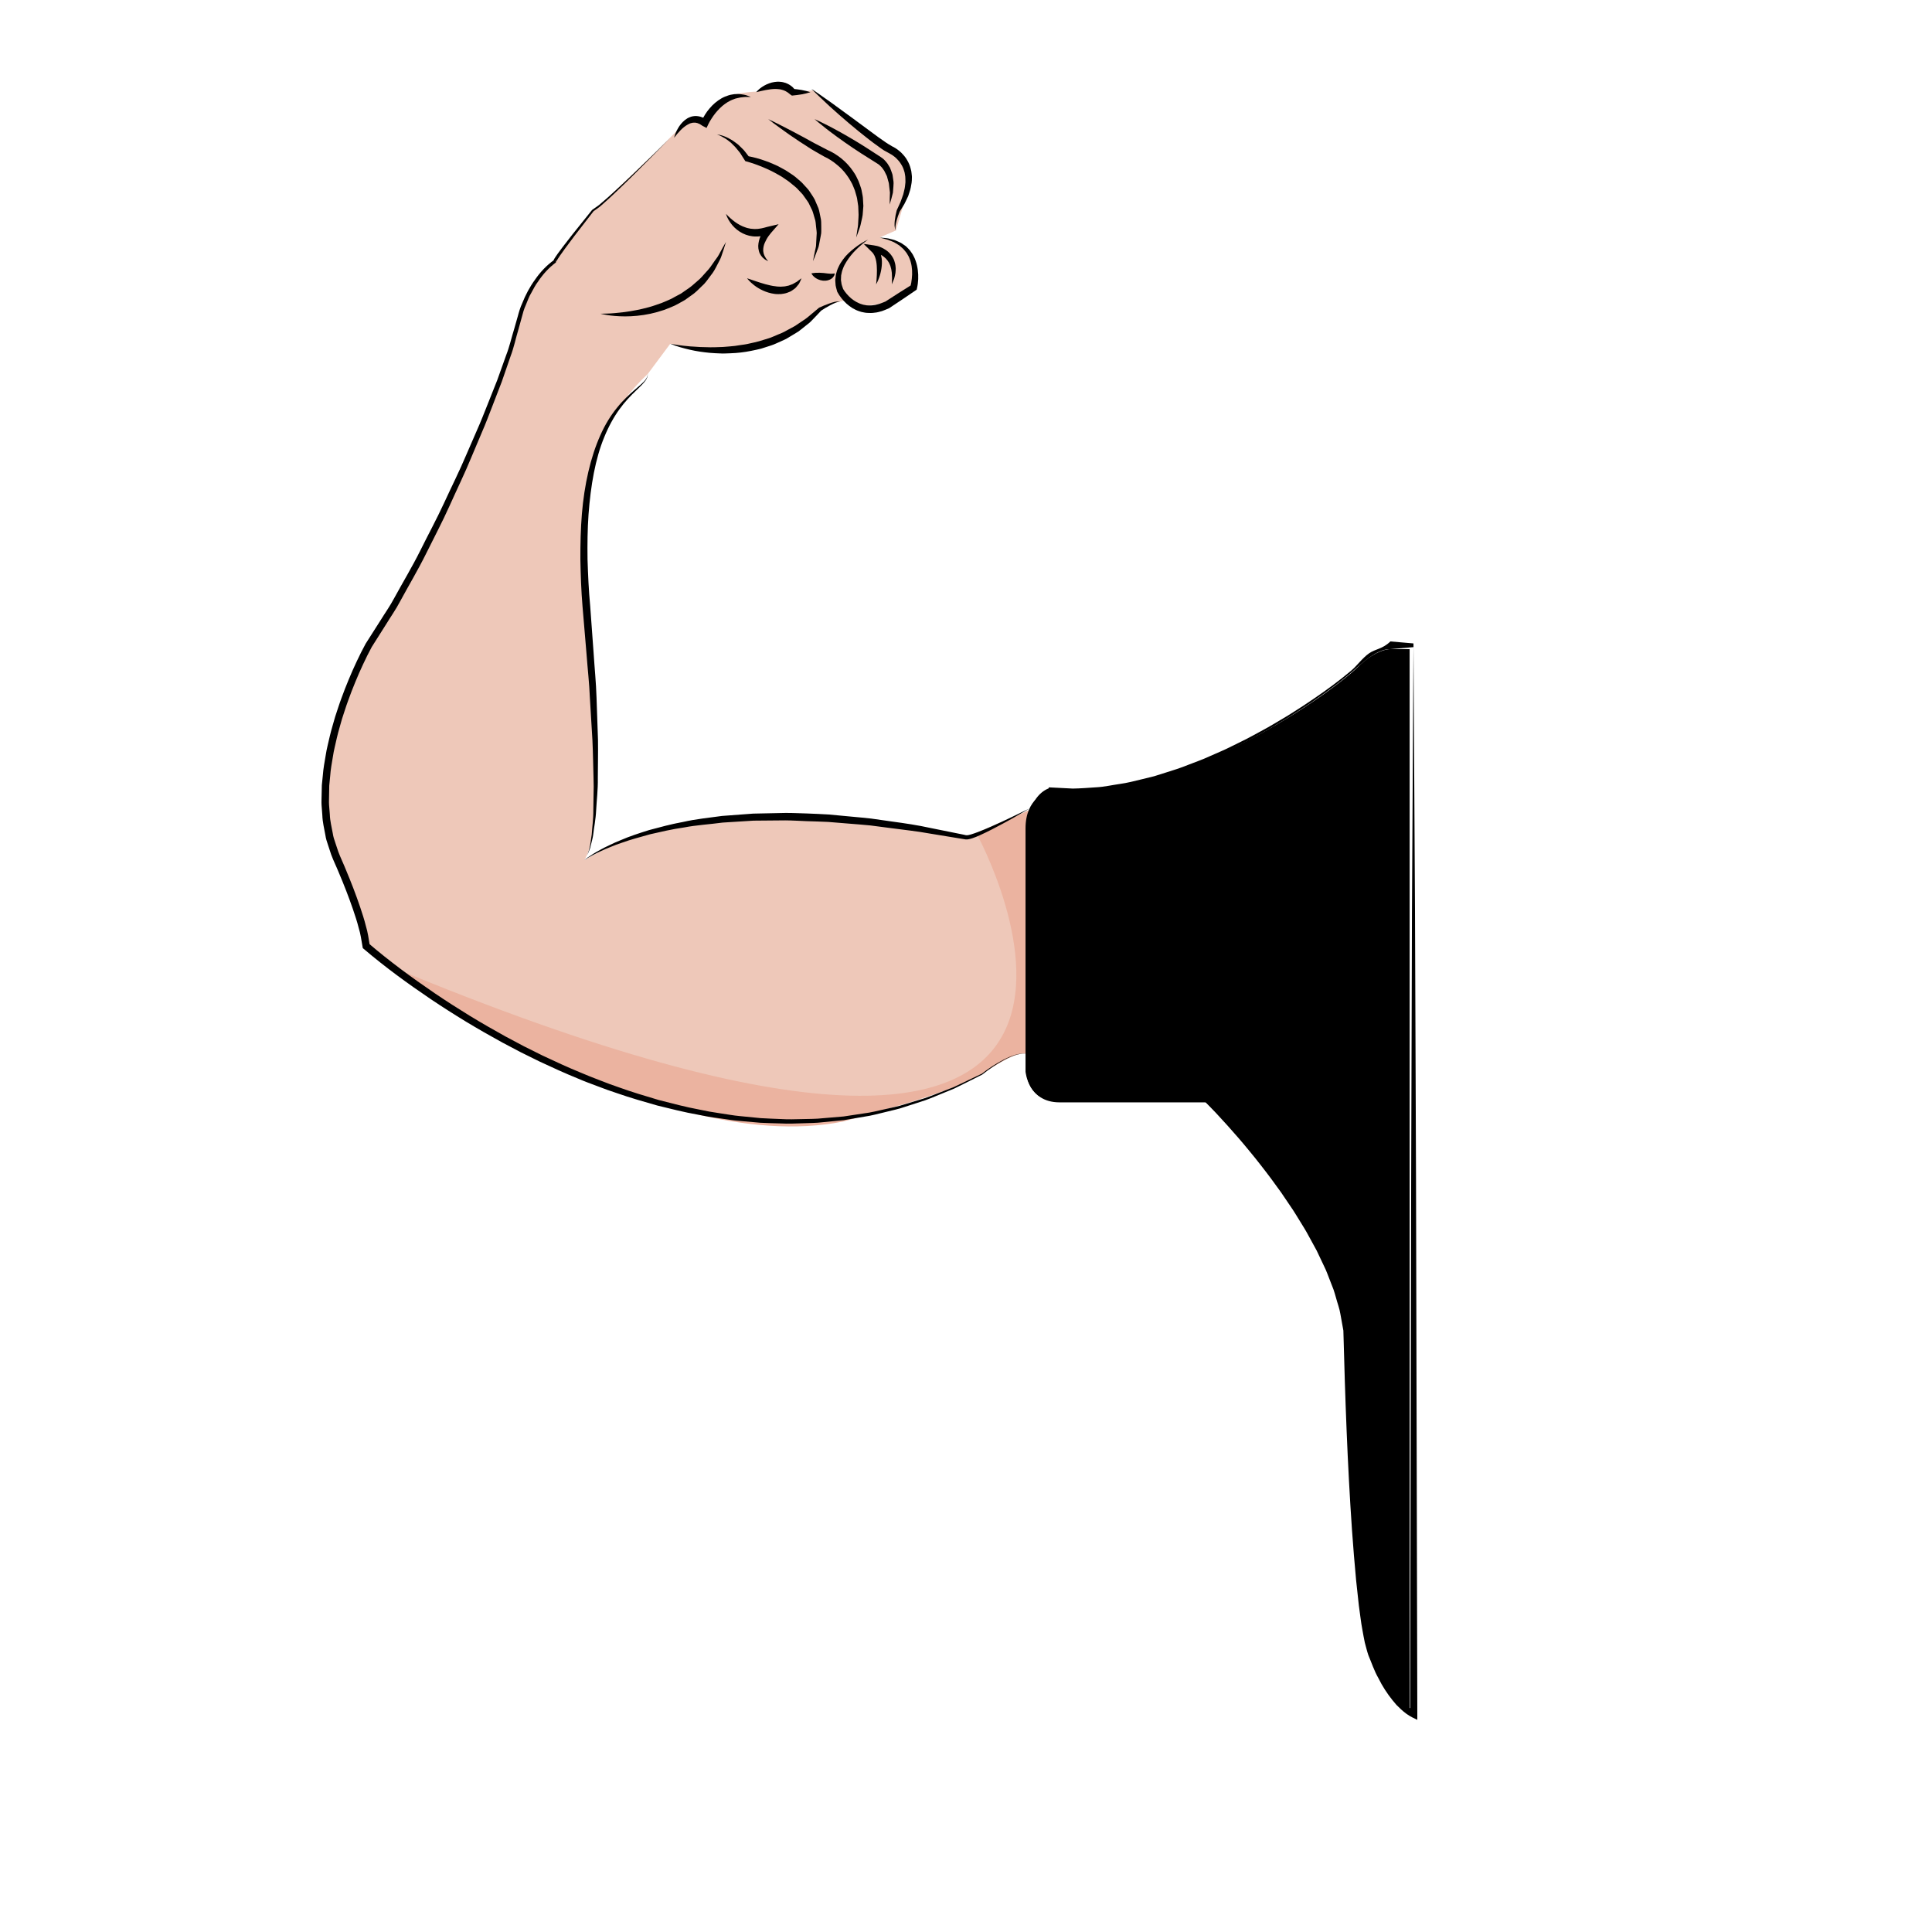 <?xml version="1.0" encoding="utf-8"?>
<!-- Generator: Adobe Illustrator 16.0.0, SVG Export Plug-In . SVG Version: 6.00 Build 0)  -->
<!DOCTYPE svg PUBLIC "-//W3C//DTD SVG 1.1//EN" "http://www.w3.org/Graphics/SVG/1.1/DTD/svg11.dtd">
<svg version="1.1" xmlns="http://www.w3.org/2000/svg" xmlns:xlink="http://www.w3.org/1999/xlink" x="0px" y="0px" width="251.5px"
	 height="251.5px" viewBox="0 0 251.5 251.5" enable-background="new 0 0 251.5 251.5" xml:space="preserve">
<g id="Color">
	<path fill="#EEC8B9" stroke="#000000" stroke-miterlimit="10" d="M133.316,137.158"/>
	<path fill="#EEC8B9" d="M134.463,105.25L125.75,109c0,0-24.753-4.06-25.001-2.696S91,103.375,76,112c0,0,1.179-0.967,1.485-7.379
		c0,0-0.688-32.371-1.461-34.453c0,0-1.525-12.331,8.309-21.499l2.917-3.919c0,0,13.249,2.915,19.5-4.5c0,0,3.092-1.516,3.813-1.01
		s0.722,0.506,0.722,0.506s4.923,0.46,7.652-2.309c0,0,2.062-5.433-4.438-6.518l2.125-0.92l1.669-5.665c0,0,0.229-3.949-3.282-5.391
		l-9.168-7.2c0,0-2.438,0.225-2.375,0.506c0,0-2.701-1.709-4.913-0.323c0,0-3.542,0.071-4.252,1.135c0,0-2.96,2.813-2.429,3.282
		c0,0-1.213-1.943-3.713,0.625s-2.5,2.568-2.5,2.568l-7.799,7.396l-1.009,0.876l-3.157,4.05l-1.446,2.144
		c0,0-4.88,4.581-4.534,6.945s-4.41,13.055-4.41,13.055l-8.013,17.516l-4.717,8.482c0,0-12.897,21.249-6.612,31.999
		c0,0,3.869,10.742,3.702,11.163s43.094,37.233,81.13,15.952s38.036-21.281,38.036-21.281L134.463,105.25z"/>
</g>
<g id="Sombras">
	<path fill="#EBB3A0" d="M127.18,108.625c0,0,34.709,63.375-76.485,17.125c0,0,34.467,25.172,59.056,20.246
		c0,0,14.563-3.948,17.552-5.889l0.532-0.28c0,0,4.554-3.283,5.901-2.597s1.982-1.988,1.982-1.988l-1.255-29.992L127.18,108.625z"/>
</g>
<g id="Contorno">
	<g>
		<path d="M183.5,84.5H181c0,0-1.833-0.083-4.333,2.417s-22.001,17.375-40.334,16.208c0,0-2.833,0.708-2.833,4.708
			s0,31.667,0,31.667s0.334,4,4.417,4s19.083,0,19.083,0s16.668,15.917,18.334,29.917c0,0,0.582,35.207,2.916,41.873
			s5.25,7.875,5.25,7.875V84.5z"/>
		<path d="M184,84.241l-3,0.259h0.002c-1.012,0-1.915,0.5-2.743,1.089c-0.838,0.597-1.53,1.246-2.308,1.921
			c-1.564,1.349-3.213,2.526-4.905,3.702c-0.838,0.6-1.702,1.132-2.566,1.693c-0.854,0.578-1.751,1.071-2.627,1.614
			c-0.877,0.543-1.793,1.01-2.688,1.523c-0.896,0.511-1.831,0.944-2.745,1.421c-0.911,0.486-1.871,0.868-2.805,1.308
			c-0.93,0.449-1.903,0.794-2.86,1.181c-0.953,0.401-1.935,0.721-2.918,1.04l-1.472,0.485l-1.5,0.394
			c-1.002,0.255-1.996,0.546-3.021,0.698l-1.528,0.273c-0.509,0.101-1.021,0.178-1.538,0.208c-1.033,0.077-2.063,0.219-3.099,0.242
			l-3.112-0.027l0.099-0.012c-1.087,0.441-1.856,1.591-2.147,2.769c-0.091,0.297-0.164,0.599-0.168,0.917l-0.071,0.941l0.004,1.953
			l0.015,7.812l0.031,15.623l0.008,3.905l0.003,1.953c0.002,0.342-0.01,0.631,0.046,0.92c0.045,0.294,0.134,0.58,0.254,0.846
			c0.459,1.107,1.633,1.694,2.858,1.733c1.25,0.044,2.589-0.048,3.88-0.04L157,142.5h0.159l0.111,0.166
			c1.078,1.061,2.101,2.177,3.108,3.289c1.007,1.111,1.993,2.255,2.944,3.414c0.477,0.579,0.96,1.159,1.415,1.756
			c0.457,0.594,0.934,1.177,1.376,1.783l1.331,1.817l1.271,1.861c0.434,0.613,0.818,1.261,1.216,1.898
			c0.394,0.641,0.806,1.27,1.157,1.937l1.091,1.977l0.978,2.04c0.349,0.669,0.582,1.393,0.872,2.091l0.415,1.055
			c0.129,0.355,0.222,0.725,0.334,1.086c0.195,0.733,0.477,1.442,0.6,2.195l0.267,2.247l-0.145,0.013v0.031
			c1,8.669,0.779,17.34,1.332,25.989c0.145,2.162,0.386,4.321,0.579,6.478l0.372,3.227c0.154,1.064,0.271,2.147,0.472,3.197
			c0.098,0.525,0.187,1.061,0.301,1.577c0.139,0.496,0.263,1.032,0.415,1.497c0.42,0.991,0.76,2.061,1.281,2.955
			c0.457,0.939,1.034,1.842,1.682,2.66l0.498,0.605l0.555,0.543c0.363,0.35,0.808,0.675,1.184,0.876l-0.608,0.404l0.138-69.583
			l0.102-34.67L184,84.241z M184,83.759l0.199,34.912l0.133,34.851l0.168,69.644v0.718l-0.64-0.313
			c-0.585-0.301-1.028-0.641-1.454-1.032l-0.617-0.594l-0.543-0.648c-0.699-0.877-1.305-1.815-1.801-2.823
			c-0.568-0.988-0.888-2.004-1.317-3.008c-0.191-0.563-0.308-1.09-0.462-1.637c-0.121-0.541-0.204-1.081-0.308-1.622
			c-0.209-1.081-0.312-2.163-0.472-3.244l-0.352-3.248c-0.203-2.166-0.38-4.332-0.534-6.5c-0.602-8.672-0.899-17.351-1.126-26.035
			l0.003,0.043l-0.389-2.16c-0.112-0.724-0.387-1.416-0.572-2.126c-0.107-0.351-0.195-0.709-0.319-1.055l-0.401-1.031
			c-0.28-0.682-0.503-1.388-0.844-2.046l-0.95-2.004l-1.066-1.95c-0.343-0.657-0.748-1.279-1.133-1.913
			c-0.391-0.631-0.768-1.271-1.194-1.879l-1.249-1.844l-1.311-1.803c-0.436-0.603-0.906-1.18-1.356-1.771
			c-0.449-0.593-0.926-1.163-1.396-1.739c-0.938-1.153-1.913-2.278-2.908-3.384c-0.992-1.105-2.011-2.198-3.059-3.237l0.271,0.109
			l-15.623-0.03c-1.313-0.014-2.58,0.021-3.93-0.033c-0.682-0.051-1.39-0.19-2.016-0.561c-0.632-0.353-1.129-0.938-1.419-1.591
			c-0.302-0.631-0.385-1.416-0.352-2.047l0.003-1.953l0.008-3.905l0.031-15.623l0.015-7.812l0.004-1.953l0.08-1.006
			c0.007-0.338,0.086-0.668,0.187-0.996c0.345-1.296,1.144-2.699,2.513-3.25l0.033-0.13h0.065l3.063,0.155
			c1.021-0.018,2.037-0.097,3.057-0.168c1.023-0.05,2.02-0.288,3.033-0.429c1.016-0.138,2.003-0.401,2.999-0.643l1.491-0.366
			l1.466-0.462c0.979-0.305,1.958-0.61,2.908-0.999c0.956-0.374,1.929-0.706,2.858-1.142c0.934-0.427,1.894-0.797,2.806-1.271
			c0.916-0.465,1.853-0.889,2.751-1.388c0.897-0.5,1.816-0.964,2.696-1.495c0.879-0.532,1.78-1.029,2.639-1.595
			c0.868-0.55,1.736-1.101,2.579-1.69c1.701-1.153,3.364-2.373,4.934-3.695c0.783-0.665,1.487-1.671,2.338-2.263
			c0.842-0.584,1.752-0.55,2.78-1.55H181L184,83.759z"/>
	</g>
	<g>
		<path d="M76,112c0,0,0.722-0.613,2.175-1.394c0.356-0.208,0.771-0.399,1.22-0.613c0.445-0.222,0.935-0.444,1.471-0.651
			c1.055-0.461,2.288-0.866,3.64-1.288c1.366-0.364,2.847-0.773,4.443-1.06c1.584-0.364,3.287-0.539,5.041-0.777
			c0.882-0.066,1.777-0.134,2.686-0.202c0.453-0.034,0.91-0.067,1.369-0.102c0.46-0.01,0.922-0.02,1.386-0.029
			c0.928-0.019,1.862-0.039,2.802-0.058c0.938-0.007,1.88,0.048,2.822,0.069c0.94,0.044,1.884,0.069,2.819,0.133
			c0.934,0.087,1.864,0.175,2.787,0.261c0.922,0.091,1.839,0.162,2.74,0.268c0.898,0.127,1.787,0.254,2.66,0.378
			c1.748,0.239,3.435,0.487,5.013,0.838c1.584,0.32,3.08,0.622,4.462,0.901c0.384,0.124,0.574,0.015,0.878-0.055
			c0.311-0.091,0.613-0.206,0.911-0.314c0.592-0.227,1.15-0.46,1.672-0.69c1.043-0.458,1.943-0.885,2.682-1.24
			c1.478-0.716,2.321-1.125,2.321-1.125s-0.799,0.493-2.231,1.298c-0.718,0.399-1.592,0.88-2.612,1.404
			c-0.51,0.263-1.059,0.532-1.648,0.8c-0.297,0.132-0.606,0.257-0.938,0.37c-0.158,0.059-0.389,0.108-0.578,0.144
			c-0.108,0-0.124,0.016-0.309,0.003l-0.259-0.042c-1.385-0.227-2.886-0.473-4.473-0.733c-1.582-0.292-3.269-0.464-5.005-0.697
			c-0.869-0.113-1.752-0.228-2.646-0.344c-0.896-0.094-1.807-0.153-2.722-0.232c-0.916-0.075-1.84-0.15-2.767-0.225
			c-0.928-0.053-1.861-0.063-2.793-0.1c-0.933-0.032-1.864-0.099-2.793-0.103c-0.929,0.008-1.854,0.017-2.771,0.024
			c-0.459,0.004-0.916,0.008-1.371,0.012c-0.454,0.028-0.905,0.056-1.354,0.084c-0.897,0.056-1.784,0.112-2.656,0.167
			c-1.729,0.232-3.423,0.325-4.995,0.63c-1.589,0.225-3.061,0.575-4.425,0.885c-1.344,0.379-2.587,0.703-3.655,1.093
			c-0.543,0.173-1.039,0.363-1.492,0.556c-0.456,0.186-0.879,0.35-1.242,0.535C76.773,111.459,76,112,76,112z"/>
	</g>
	<g>
		<path d="M76.417,111.333c0,0,0.03-0.057,0.088-0.166c0.045-0.115,0.094-0.293,0.166-0.518c0.137-0.451,0.233-1.151,0.359-2.025
			c0.048-0.89,0.221-1.955,0.207-3.197c0.01-0.619,0.02-1.278,0.029-1.973c0.021-0.693,0.03-1.423-0.003-2.186
			c-0.048-1.525-0.06-3.176-0.144-4.921c-0.104-1.745-0.216-3.585-0.33-5.488c-0.076-1.904-0.301-3.867-0.449-5.864
			c-0.168-1.998-0.339-4.028-0.51-6.058c-0.172-2.024-0.24-4.095-0.279-6.104c-0.007-2.018,0.04-4.006,0.197-5.926
			c0.317-3.836,1.128-7.401,2.396-10.233c0.625-1.419,1.388-2.635,2.185-3.607c0.787-0.983,1.599-1.722,2.275-2.305
			c0.671-0.585,1.229-1.017,1.483-1.418c0.265-0.397,0.229-0.681,0.244-0.674c-0.017-0.007,0.044,0.273-0.197,0.702
			c-0.236,0.429-0.759,0.919-1.399,1.534c-0.641,0.616-1.396,1.387-2.11,2.387c-0.722,0.992-1.393,2.208-1.963,3.603
			c-1.162,2.792-1.77,6.306-2.05,10.078c-0.133,1.89-0.157,3.853-0.129,5.845c0.062,2,0.151,4.004,0.343,6.04
			c0.148,2.033,0.296,4.065,0.442,6.066c0.127,2.005,0.33,3.971,0.386,5.885c0.065,1.913,0.13,3.762,0.19,5.515
			c0.025,1.755-0.018,3.417-0.021,4.947c0.026,1.531-0.154,2.937-0.217,4.178c-0.056,1.243-0.289,2.317-0.386,3.203
			c-0.055,0.443-0.182,0.829-0.256,1.168c-0.087,0.336-0.139,0.627-0.244,0.848c-0.091,0.224-0.152,0.396-0.206,0.506
			C76.451,111.28,76.417,111.333,76.417,111.333z"/>
	</g>
	<g>
		<path d="M87.25,44.75c1.731,0.315,3.472,0.444,5.199,0.458c0.432,0.014,0.863-0.021,1.294-0.029
			c0.431-0.001,0.857-0.059,1.286-0.087c0.429-0.022,0.853-0.091,1.275-0.16c0.424-0.06,0.85-0.109,1.263-0.217
			c0.415-0.1,0.838-0.173,1.246-0.294l1.222-0.375c0.409-0.119,0.788-0.318,1.185-0.473c0.397-0.156,0.791-0.319,1.157-0.538
			l1.125-0.61l1.063-0.718c0.367-0.225,0.694-0.502,1.02-0.784l0.994-0.833l0.048-0.04l0.009-0.004
			c0.439-0.202,0.88-0.383,1.333-0.542c0.225-0.083,0.457-0.148,0.688-0.21c0.119-0.023,0.241-0.038,0.358-0.056
			c0.119-0.019,0.245,0.01,0.359,0.013c-0.12,0.021-0.235,0.016-0.346,0.058s-0.221,0.078-0.328,0.122
			c-0.213,0.1-0.426,0.191-0.631,0.307c-0.412,0.219-0.818,0.462-1.205,0.717l0.056-0.043l-0.919,0.971
			c-0.302,0.333-0.619,0.649-0.983,0.912l-1.056,0.839c-0.378,0.243-0.769,0.466-1.154,0.7c-0.38,0.246-0.781,0.448-1.199,0.62
			c-0.416,0.17-0.817,0.386-1.247,0.519l-1.287,0.413c-0.434,0.121-0.879,0.192-1.317,0.29c-0.879,0.18-1.775,0.281-2.668,0.311
			c-0.447,0.005-0.894,0.054-1.34,0.02c-0.445-0.026-0.892-0.026-1.335-0.075c-0.886-0.083-1.767-0.208-2.631-0.41
			C88.922,45.321,88.065,45.088,87.25,44.75z"/>
	</g>
	<g>
		<path d="M78.167,40.836c0,0,0.322,0.005,0.879-0.019c0.556-0.005,1.349-0.085,2.284-0.198c0.468-0.07,0.973-0.135,1.498-0.248
			c0.531-0.085,1.074-0.246,1.64-0.383c0.563-0.149,1.125-0.364,1.698-0.562c0.552-0.252,1.144-0.444,1.665-0.773l0.812-0.434
			l0.749-0.52c0.513-0.325,0.954-0.723,1.384-1.108c0.457-0.359,0.797-0.806,1.16-1.196c0.377-0.382,0.662-0.798,0.926-1.187
			c0.252-0.393,0.551-0.72,0.725-1.063c0.185-0.339,0.345-0.634,0.477-0.878c0.27-0.488,0.438-0.766,0.438-0.766
			s-0.085,0.307-0.259,0.842c-0.09,0.269-0.198,0.594-0.322,0.968c-0.114,0.381-0.353,0.761-0.57,1.198
			c-0.22,0.438-0.465,0.912-0.827,1.346c-0.344,0.445-0.663,0.959-1.133,1.366c-0.441,0.432-0.881,0.905-1.431,1.258
			c-0.265,0.19-0.531,0.381-0.798,0.573l-0.863,0.482c-0.569,0.341-1.202,0.538-1.797,0.794c-0.611,0.207-1.226,0.379-1.823,0.51
			c-1.2,0.256-2.34,0.349-3.312,0.348C79.418,41.184,78.167,40.836,78.167,40.836z"/>
	</g>
	<g>
		<path d="M94.501,27.836c0.376,0.404,0.771,0.759,1.189,1.063c0.208,0.152,0.428,0.281,0.646,0.402
			c0.22,0.116,0.443,0.223,0.676,0.291c0.225,0.093,0.463,0.129,0.693,0.178c0.239,0.009,0.47,0.062,0.71,0.036
			c0.237,0.011,0.473-0.05,0.711-0.081c0.238-0.035,0.472-0.123,0.709-0.179l1.522-0.36l-0.99,1.132
			c-0.096,0.109-0.207,0.263-0.309,0.397c-0.101,0.141-0.196,0.287-0.278,0.438c-0.159,0.302-0.317,0.61-0.379,0.934
			c-0.024,0.16-0.061,0.324-0.049,0.487c-0.007,0.084,0.007,0.164,0.025,0.245c0.015,0.082,0.018,0.17,0.054,0.247
			c0.049,0.167,0.129,0.323,0.227,0.48c0.09,0.163,0.226,0.294,0.343,0.456c-0.165-0.093-0.364-0.162-0.515-0.296
			c-0.166-0.122-0.312-0.271-0.43-0.451c-0.121-0.172-0.221-0.377-0.269-0.589c-0.063-0.213-0.081-0.432-0.083-0.652
			c0.018-0.437,0.12-0.858,0.288-1.242c0.082-0.193,0.177-0.378,0.28-0.559c0.105-0.185,0.211-0.346,0.361-0.528l0.531,0.772
			c-0.282,0.082-0.557,0.19-0.85,0.246c-0.295,0.048-0.59,0.096-0.895,0.08c-0.604,0.017-1.211-0.145-1.743-0.407
			c-0.532-0.27-0.997-0.641-1.362-1.079C94.953,28.859,94.659,28.37,94.501,27.836z"/>
	</g>
	<g>
		<path d="M97.251,36.226c0,0,0.479,0.161,1.196,0.403c0.351,0.117,0.754,0.247,1.181,0.367c0.43,0.107,0.88,0.234,1.328,0.271
			c0.224,0.05,0.441,0.03,0.661,0.052c0.209-0.032,0.428-0.006,0.625-0.053c0.189-0.06,0.402-0.056,0.57-0.144
			c0.17-0.079,0.363-0.11,0.502-0.213c0.146-0.09,0.293-0.164,0.424-0.237c0.117-0.092,0.22-0.172,0.305-0.238
			c0.186-0.132,0.291-0.208,0.291-0.208s-0.041,0.12-0.135,0.331c-0.048,0.104-0.106,0.235-0.185,0.379
			c-0.096,0.13-0.213,0.275-0.351,0.429c-0.125,0.171-0.322,0.285-0.52,0.426c-0.191,0.156-0.438,0.229-0.688,0.329
			c-0.25,0.087-0.522,0.128-0.798,0.164c-0.271-0.008-0.557,0.022-0.824-0.024c-0.546-0.071-1.06-0.234-1.511-0.439
			c-0.45-0.205-0.839-0.448-1.147-0.688C97.554,36.662,97.251,36.226,97.251,36.226z"/>
	</g>
	<g>
		<path d="M93.334,17.503c0.432,0.043,0.854,0.185,1.254,0.365c0.205,0.083,0.388,0.207,0.585,0.31
			c0.201,0.099,0.368,0.243,0.552,0.37c0.178,0.132,0.369,0.255,0.519,0.42l0.478,0.468c0.164,0.154,0.283,0.343,0.427,0.513
			l0.41,0.532l-0.236-0.164c0.794,0.144,1.54,0.348,2.283,0.617c0.37,0.131,0.739,0.27,1.098,0.435
			c0.366,0.147,0.72,0.324,1.063,0.522c0.353,0.18,0.692,0.384,1.02,0.614c0.334,0.216,0.667,0.437,0.963,0.71
			c0.303,0.262,0.621,0.506,0.88,0.82c0.259,0.31,0.573,0.57,0.783,0.921c0.219,0.342,0.457,0.671,0.646,1.028l0.479,1.118
			c0.129,0.382,0.181,0.79,0.271,1.18c0.111,0.39,0.088,0.794,0.098,1.193c-0.016,0.398,0.043,0.798-0.059,1.185l-0.222,1.158
			c-0.049,0.389-0.25,0.74-0.366,1.107c-0.132,0.365-0.282,0.721-0.425,1.076c0.071-0.381,0.135-0.761,0.217-1.133
			c0.059-0.376,0.2-0.735,0.188-1.12l0.061-1.125c0.058-0.372-0.044-0.741-0.068-1.107c-0.043-0.366-0.043-0.736-0.178-1.081
			c-0.109-0.348-0.188-0.704-0.319-1.04l-0.474-0.975c-0.182-0.311-0.419-0.59-0.617-0.89c-0.187-0.311-0.483-0.542-0.717-0.816
			c-0.233-0.279-0.532-0.497-0.813-0.732c-0.272-0.243-0.569-0.459-0.88-0.661c-0.297-0.218-0.61-0.414-0.939-0.586
			c-0.639-0.373-1.313-0.699-2.004-0.982c-0.342-0.154-0.699-0.264-1.048-0.403c-0.353-0.119-0.715-0.24-1.063-0.33l-0.156-0.041
			l-0.08-0.124l-0.335-0.522c-0.115-0.171-0.208-0.364-0.344-0.521c-0.267-0.315-0.511-0.66-0.821-0.939
			c-0.151-0.143-0.289-0.307-0.462-0.425c-0.169-0.124-0.326-0.27-0.508-0.377C94.116,17.854,93.748,17.634,93.334,17.503z"/>
	</g>
	<g>
		<path d="M100.001,15.503c0,0,0.31,0.14,0.839,0.406c0.524,0.274,1.291,0.635,2.182,1.115c0.895,0.474,1.937,1.022,3.036,1.639
			c0.545,0.283,1.107,0.575,1.68,0.871c0.661,0.289,1.27,0.672,1.824,1.125c0.554,0.454,1.041,0.988,1.444,1.567
			c0.201,0.291,0.397,0.582,0.536,0.9c0.165,0.305,0.298,0.618,0.396,0.938c0.119,0.313,0.217,0.626,0.262,0.945
			c0.059,0.314,0.135,0.618,0.138,0.922c0.018,0.301,0.034,0.593,0.05,0.876c-0.021,0.281-0.043,0.552-0.063,0.813
			c-0.011,0.522-0.162,0.98-0.242,1.389c-0.075,0.411-0.206,0.752-0.303,1.034c-0.196,0.563-0.321,0.876-0.321,0.876
			s0.04-0.341,0.133-0.921c0.047-0.29,0.118-0.638,0.124-1.047c0.008-0.407,0.079-0.859,0.036-1.353
			c-0.01-0.245-0.021-0.5-0.031-0.764c-0.039-0.259-0.08-0.527-0.121-0.803c-0.025-0.277-0.121-0.547-0.198-0.825
			c-0.068-0.281-0.16-0.56-0.286-0.831c-0.101-0.281-0.233-0.552-0.394-0.813c-0.138-0.272-0.321-0.521-0.499-0.775
			c-0.362-0.503-0.801-0.966-1.296-1.359c-0.48-0.408-1.02-0.757-1.57-1.01c-0.6-0.328-1.183-0.672-1.739-0.998
			c-1.069-0.682-2.063-1.326-2.893-1.91c-0.833-0.577-1.507-1.092-1.985-1.438C100.265,15.718,100.001,15.503,100.001,15.503z"/>
	</g>
	<g>
		<path d="M106.032,15.503c0.387,0.167,0.762,0.352,1.136,0.539c0.374,0.187,0.753,0.365,1.117,0.566
			c0.739,0.388,1.464,0.798,2.184,1.215c1.441,0.832,2.838,1.733,4.227,2.648l-0.034-0.02c0.18,0.104,0.27,0.203,0.396,0.305
			c0.114,0.104,0.204,0.222,0.306,0.333c0.206,0.219,0.325,0.49,0.486,0.733c0.117,0.263,0.2,0.54,0.297,0.806
			c0.055,0.132,0.052,0.276,0.08,0.413l0.059,0.414c0.054,0.275,0.035,0.549,0.014,0.822c-0.013,0.272-0.041,0.542-0.065,0.809
			c-0.133,0.523-0.261,1.04-0.421,1.539c-0.009-0.535,0.022-1.052,0.034-1.564c-0.033-0.256-0.07-0.509-0.092-0.759
			c-0.02-0.251-0.041-0.5-0.13-0.733l-0.097-0.354c-0.038-0.115-0.046-0.241-0.107-0.346c-0.109-0.213-0.206-0.431-0.316-0.636
			c-0.146-0.179-0.25-0.395-0.418-0.543c-0.081-0.075-0.155-0.164-0.239-0.229c-0.081-0.056-0.183-0.139-0.232-0.162l-0.009-0.004
			l-0.026-0.017c-1.414-0.875-2.818-1.765-4.179-2.724c-0.681-0.478-1.357-0.963-2.02-1.471c-0.335-0.247-0.657-0.516-0.983-0.776
			S106.346,15.784,106.032,15.503z"/>
	</g>
	<g>
		<path d="M113,31.188c-0.559,0.4-1.078,0.846-1.561,1.319c-0.481,0.475-0.906,1.002-1.253,1.559
			c-0.171,0.278-0.334,0.565-0.44,0.867c-0.049,0.152-0.126,0.296-0.152,0.452l-0.098,0.461l-0.02,0.464
			c-0.022,0.154,0.028,0.306,0.043,0.458c0.014,0.307,0.166,0.59,0.248,0.881l-0.017-0.037c0.123,0.207,0.293,0.448,0.471,0.65
			c0.176,0.211,0.374,0.4,0.579,0.578c0.209,0.172,0.429,0.326,0.661,0.456c0.234,0.121,0.47,0.242,0.722,0.31
			c0.123,0.046,0.249,0.079,0.379,0.094c0.129,0.015,0.254,0.061,0.387,0.053c0.262,0.014,0.522,0.015,0.786-0.033
			c0.265-0.011,0.521-0.122,0.783-0.178c0.258-0.083,0.51-0.202,0.766-0.298l-0.055,0.031c1.149-0.745,2.302-1.485,3.466-2.207
			l-0.184,0.251c0.088-0.315,0.149-0.69,0.184-1.043c0.045-0.358,0.054-0.719,0.035-1.077c-0.02-0.358-0.069-0.714-0.165-1.056
			c-0.033-0.178-0.108-0.337-0.173-0.503c-0.056-0.171-0.142-0.325-0.236-0.475c-0.087-0.155-0.175-0.311-0.3-0.438
			c-0.122-0.129-0.216-0.288-0.356-0.4l-0.41-0.358c-0.146-0.107-0.311-0.192-0.467-0.291c-0.305-0.219-0.678-0.301-1.021-0.459
			c-0.359-0.109-0.729-0.197-1.102-0.297c0.378,0.041,0.768,0.052,1.148,0.12c0.368,0.115,0.769,0.154,1.119,0.342
			c0.179,0.083,0.366,0.153,0.541,0.25l0.5,0.337c0.175,0.105,0.297,0.274,0.446,0.412c0.152,0.138,0.269,0.306,0.383,0.476
			c0.122,0.166,0.233,0.337,0.313,0.525c0.089,0.184,0.188,0.366,0.242,0.563c0.141,0.384,0.228,0.783,0.281,1.184
			c0.052,0.402,0.072,0.807,0.054,1.21c-0.018,0.409-0.066,0.792-0.165,1.217l-0.034,0.148l-0.149,0.104
			c-1.127,0.778-2.267,1.538-3.409,2.292l-0.035,0.023l-0.021,0.008c-0.297,0.121-0.586,0.259-0.893,0.362
			c-0.317,0.076-0.623,0.19-0.958,0.208c-0.326,0.053-0.66,0.05-0.994,0.027c-0.167,0.002-0.331-0.05-0.496-0.075
			c-0.166-0.024-0.328-0.067-0.484-0.127c-0.321-0.096-0.622-0.245-0.907-0.41c-0.282-0.173-0.543-0.372-0.785-0.588
			c-0.237-0.222-0.461-0.455-0.657-0.709c-0.204-0.255-0.373-0.507-0.541-0.819l-0.015-0.027l-0.002-0.01
			c-0.088-0.371-0.229-0.725-0.227-1.11c-0.005-0.189-0.044-0.378-0.008-0.565l0.068-0.559l0.155-0.535
			c0.048-0.179,0.145-0.337,0.215-0.505c0.148-0.333,0.352-0.635,0.561-0.922c0.418-0.582,0.951-1.052,1.496-1.481
			C111.792,31.857,112.376,31.48,113,31.188z"/>
	</g>
	<g>
		<path d="M105.625,11.563c0.921,0.608,1.803,1.26,2.707,1.885l2.656,1.941l2.639,1.948c0.434,0.334,0.877,0.642,1.32,0.949
			c0.219,0.146,0.448,0.329,0.657,0.445l0.61,0.363l0.049,0.02c0.224,0.114,0.386,0.217,0.558,0.345
			c0.173,0.12,0.325,0.261,0.482,0.397c0.291,0.296,0.575,0.607,0.777,0.975c0.216,0.356,0.379,0.75,0.475,1.152
			c0.063,0.2,0.098,0.402,0.113,0.608c0.022,0.205,0.055,0.409,0.037,0.611c0.004,0.41-0.058,0.806-0.143,1.194
			c-0.07,0.392-0.227,0.754-0.338,1.129c-0.169,0.35-0.325,0.705-0.504,1.045c-0.196,0.33-0.396,0.656-0.603,0.976l0.018-0.037
			c-0.168,0.391-0.315,0.804-0.425,1.219c-0.064,0.208-0.09,0.419-0.131,0.632l-0.02,0.322c0.01,0.104,0.042,0.208,0.063,0.318
			c-0.04-0.099-0.095-0.201-0.127-0.309l-0.046-0.335c-0.004-0.223,0.002-0.45,0.033-0.67c0.05-0.446,0.137-0.88,0.253-1.318
			l0.018-0.038c0.148-0.34,0.302-0.674,0.46-1.004c0.135-0.339,0.244-0.686,0.368-1.024c0.07-0.351,0.192-0.692,0.226-1.042
			l0.058-0.522c0.007-0.173-0.01-0.345-0.009-0.516c0.01-0.173-0.028-0.339-0.054-0.505c-0.02-0.169-0.055-0.333-0.114-0.489
			c-0.091-0.32-0.233-0.625-0.418-0.898c-0.168-0.285-0.397-0.53-0.632-0.763c-0.129-0.106-0.251-0.219-0.39-0.311
			c-0.128-0.096-0.288-0.187-0.397-0.243l0.049,0.02l-0.82-0.45c-0.266-0.158-0.463-0.324-0.697-0.486
			c-0.453-0.325-0.906-0.649-1.336-0.991c-0.871-0.678-1.724-1.373-2.562-2.084c-0.84-0.709-1.664-1.437-2.478-2.176
			C107.211,13.088,106.395,12.353,105.625,11.563z"/>
	</g>
	<g>
		<path d="M98.438,12c0.29-0.353,0.653-0.636,1.053-0.859c0.197-0.121,0.413-0.205,0.632-0.29c0.22-0.087,0.453-0.135,0.691-0.176
			c0.24-0.033,0.487-0.059,0.738-0.025c0.25,0.012,0.505,0.073,0.748,0.154c0.239,0.104,0.474,0.214,0.677,0.375
			c0.223,0.138,0.364,0.356,0.539,0.533l-0.328-0.149c0.771,0.076,1.542,0.18,2.313,0.436c-0.771,0.256-1.542,0.36-2.313,0.436
			l-0.103,0.01l-0.226-0.159c-0.15-0.106-0.272-0.245-0.433-0.319c-0.141-0.105-0.304-0.165-0.463-0.229
			c-0.17-0.039-0.331-0.11-0.515-0.121c-0.176-0.032-0.364-0.025-0.554-0.036C100.126,11.595,99.313,11.79,98.438,12z"/>
	</g>
	<g>
		<path d="M97.75,12.625c-0.316,0.018-0.643-0.029-0.946,0.016c-0.302,0.02-0.589,0.068-0.878,0.147
			c-0.145,0.025-0.283,0.072-0.418,0.132c-0.133,0.061-0.274,0.09-0.4,0.164c-0.261,0.125-0.505,0.274-0.737,0.444
			c-0.467,0.333-0.872,0.751-1.241,1.201c-0.185,0.226-0.348,0.47-0.508,0.715c-0.16,0.239-0.314,0.51-0.426,0.746l-0.219,0.462
			l-0.516-0.263c-0.155-0.079-0.295-0.221-0.451-0.274c-0.153-0.083-0.311-0.12-0.472-0.145c-0.081-0.016-0.161,0.005-0.244,0
			c-0.083-0.012-0.165,0.023-0.25,0.037c-0.17,0.03-0.341,0.108-0.505,0.202c-0.68,0.372-1.259,1.039-1.789,1.73
			c0.108-0.429,0.28-0.844,0.507-1.234c0.221-0.396,0.515-0.759,0.891-1.07c0.189-0.149,0.403-0.29,0.648-0.379
			c0.237-0.108,0.512-0.148,0.78-0.154c0.273,0.01,0.539,0.054,0.784,0.155c0.262,0.072,0.454,0.232,0.679,0.358l-0.734,0.199
			c0.146-0.336,0.298-0.613,0.476-0.901c0.171-0.287,0.379-0.549,0.594-0.805c0.427-0.515,0.951-0.958,1.539-1.301
			c0.295-0.172,0.613-0.296,0.938-0.399c0.157-0.062,0.331-0.078,0.496-0.111c0.165-0.035,0.332-0.055,0.501-0.051
			c0.332-0.03,0.67,0.02,0.995,0.08C97.166,12.375,97.448,12.518,97.75,12.625z"/>
	</g>
	<g>
		<path d="M105.625,35.59c0,0,0.254-0.063,0.564-0.078c0.314-0.021,0.693-0.002,1.034,0.027c0.173,0.032,0.333,0.031,0.487,0.059
			c0.152,0.016,0.29,0.026,0.43,0.037c0.126-0.008,0.266-0.001,0.357-0.023c0.107-0.014,0.169-0.021,0.169-0.021
			s-0.004,0.061-0.035,0.168c-0.026,0.113-0.105,0.25-0.242,0.394c-0.139,0.133-0.339,0.256-0.564,0.319
			c-0.11,0.021-0.231,0.07-0.347,0.064c-0.118,0.005-0.238,0.009-0.354-0.001c-0.466-0.05-0.872-0.257-1.128-0.483
			C105.736,35.831,105.625,35.59,105.625,35.59z"/>
	</g>
	<g>
		<path d="M87.25,17.938c-1.606,1.658-3.23,3.3-4.871,4.925c-0.821,0.812-1.647,1.618-2.49,2.409
			c-0.413,0.404-0.85,0.785-1.282,1.169c-0.223,0.188-0.42,0.395-0.663,0.567l-0.723,0.522l0.045-0.035l-2.516,3.256l-1.229,1.647
			l-0.594,0.834l-0.282,0.422l-0.128,0.211l-0.053,0.1c-0.027,0.001,0.019,0.119-0.045-0.076l-0.061,0.283
			c-0.892,0.661-1.689,1.532-2.316,2.482c-0.351,0.455-0.606,0.97-0.882,1.473c-0.303,0.488-0.481,1.039-0.706,1.565
			c-0.241,0.522-0.396,1.076-0.537,1.633l-0.462,1.682c-0.335,1.118-0.568,2.258-0.987,3.359l-1.149,3.326l-1.261,3.27
			c-0.426,1.087-0.832,2.184-1.3,3.253l-1.362,3.227c-0.882,2.164-1.917,4.259-2.868,6.392c-0.952,2.133-2.058,4.195-3.089,6.292
			c-1.038,2.094-2.242,4.104-3.355,6.16c-0.539,1.039-1.223,1.997-1.832,2.997l-1.88,2.971l0.022-0.035
			c-0.396,0.73-0.774,1.497-1.131,2.262c-0.354,0.769-0.706,1.541-1.02,2.328c-0.329,0.781-0.625,1.575-0.915,2.371
			c-0.296,0.793-0.538,1.605-0.807,2.408c-0.22,0.816-0.479,1.624-0.666,2.447c-0.176,0.826-0.405,1.642-0.521,2.477
			c-0.142,0.832-0.293,1.662-0.351,2.501l-0.122,1.256l-0.023,1.257c0.002,0.419-0.032,0.84-0.002,1.256l0.101,1.25
			c0.023,0.84,0.241,1.646,0.386,2.466c0.059,0.414,0.186,0.809,0.325,1.199l0.393,1.179c0.278,0.748,0.677,1.566,0.989,2.35
			c0.664,1.583,1.287,3.186,1.841,4.819c0.27,0.82,0.548,1.636,0.754,2.484c0.257,0.825,0.375,1.715,0.52,2.59l-0.16-0.317
			c2.714,2.33,5.637,4.472,8.611,6.498c1.492,1.011,3.01,1.983,4.546,2.926c1.54,0.937,3.101,1.837,4.679,2.707l2.387,1.27
			l2.419,1.204c1.63,0.769,3.266,1.525,4.933,2.208c0.825,0.361,1.666,0.683,2.507,1.006c0.838,0.329,1.678,0.653,2.533,0.935
			c1.694,0.615,3.422,1.121,5.148,1.637c1.744,0.445,3.484,0.913,5.255,1.24c0.881,0.193,1.766,0.357,2.657,0.479
			c0.892,0.122,1.776,0.302,2.674,0.378l2.688,0.264c0.897,0.061,1.798,0.079,2.697,0.121c0.899,0.06,1.8,0.022,2.7,0.004
			c0.899-0.027,1.802-0.009,2.697-0.113l2.691-0.227l2.672-0.404c0.896-0.107,1.77-0.337,2.649-0.529
			c0.876-0.212,1.77-0.358,2.624-0.65l2.589-0.786c0.854-0.288,1.687-0.643,2.53-0.96l1.264-0.49l1.224-0.578l2.445-1.169
			l-0.01,0.006c0.916-0.705,1.884-1.338,2.908-1.87c0.517-0.257,1.049-0.485,1.605-0.638c0.28-0.072,0.565-0.118,0.854-0.126
			c0.145-0.001,0.287,0.027,0.431,0.039c0.139,0.034,0.271,0.098,0.406,0.145c-0.137-0.045-0.269-0.105-0.408-0.137
			c-0.143-0.009-0.285-0.034-0.428-0.031c-0.288,0.014-0.569,0.064-0.847,0.141c-0.552,0.162-1.076,0.399-1.585,0.664
			c-1.009,0.548-1.963,1.197-2.857,1.913l-0.006,0.004l-0.004,0.002l-2.431,1.218l-1.218,0.604l-1.258,0.515
			c-0.843,0.335-1.672,0.706-2.525,1.011l-2.59,0.839c-0.855,0.311-1.751,0.475-2.629,0.704c-0.884,0.21-1.76,0.457-2.66,0.582
			l-2.688,0.457l-2.713,0.268c-0.903,0.114-1.813,0.105-2.722,0.143c-0.909,0.028-1.818,0.074-2.727,0.023
			c-0.908-0.032-1.817-0.042-2.725-0.093l-2.717-0.239c-0.907-0.067-1.802-0.239-2.704-0.354c-0.902-0.112-1.798-0.27-2.688-0.455
			c-1.793-0.313-3.554-0.766-5.319-1.198c-1.748-0.501-3.498-0.994-5.213-1.597c-0.867-0.275-1.718-0.594-2.567-0.917
			c-0.851-0.319-1.706-0.63-2.538-0.994c-1.685-0.684-3.337-1.44-4.982-2.21l-2.443-1.206l-2.41-1.271
			c-1.594-0.872-3.17-1.774-4.726-2.713c-1.552-0.944-3.084-1.92-4.592-2.933c-3.012-2.038-5.944-4.168-8.731-6.544l-0.122-0.104
			l-0.038-0.213c-0.142-0.809-0.244-1.618-0.499-2.427c-0.199-0.813-0.476-1.614-0.743-2.416c-0.549-1.601-1.169-3.184-1.832-4.749
			c-0.322-0.802-0.686-1.519-1.004-2.37l-0.413-1.254c-0.146-0.416-0.278-0.835-0.34-1.27c-0.152-0.862-0.374-1.717-0.397-2.592
			l-0.1-1.306c-0.03-0.435,0.006-0.87,0.006-1.305l0.029-1.304l0.13-1.294c0.063-0.867,0.221-1.718,0.368-2.571
			c0.123-0.858,0.359-1.69,0.543-2.535c0.195-0.842,0.461-1.663,0.688-2.496c0.276-0.816,0.526-1.643,0.83-2.449
			c0.297-0.809,0.601-1.615,0.938-2.407c0.321-0.799,0.682-1.582,1.044-2.363c0.368-0.782,0.748-1.547,1.169-2.317l0.003-0.005
			l0.02-0.03l1.869-2.934c0.606-0.989,1.286-1.931,1.825-2.963c1.113-2.04,2.316-4.031,3.356-6.112
			c1.028-2.086,2.146-4.129,3.12-6.243c0.969-2.116,2.022-4.194,2.923-6.341l1.392-3.203c0.478-1.062,0.894-2.148,1.328-3.228
			l1.289-3.243l1.17-3.272c0.425-1.077,0.674-2.229,1.02-3.339l0.48-1.686c0.152-0.572,0.317-1.14,0.571-1.677
			c0.429-1.102,0.989-2.159,1.688-3.117c0.677-0.977,1.489-1.848,2.483-2.554l-0.061,0.283c-0.058-0.097-0.024-0.243-0.017-0.235
			l0.035-0.086l0.069-0.127l0.144-0.226l0.297-0.429l0.616-0.831l1.263-1.63l2.578-3.214l0.007-0.009l0.038-0.027l0.688-0.483
			c0.231-0.156,0.44-0.366,0.662-0.546c0.437-0.374,0.877-0.745,1.297-1.141c0.855-0.774,1.695-1.564,2.531-2.36
			C83.96,21.178,85.613,19.566,87.25,17.938z"/>
	</g>
	<g>
		<path d="M114.053,37.016c0.076-0.825,0.138-1.634,0.08-2.409c-0.024-0.386-0.087-0.762-0.202-1.093
			c-0.049-0.17-0.135-0.317-0.22-0.451c-0.08-0.141-0.193-0.242-0.301-0.348l-0.98-0.963l1.306,0.186
			c0.317,0.045,0.573,0.105,0.841,0.215c0.264,0.103,0.517,0.239,0.754,0.401c0.478,0.324,0.854,0.808,1.07,1.339l0.117,0.411
			c0.047,0.134,0.043,0.276,0.064,0.413c0.046,0.275-0.003,0.547-0.015,0.813c-0.037,0.264-0.113,0.519-0.175,0.77
			c-0.096,0.244-0.195,0.483-0.302,0.715c0.005-0.26,0.018-0.513,0.033-0.761c-0.009-0.25-0.01-0.496-0.029-0.735
			c-0.039-0.237-0.053-0.475-0.132-0.692c-0.035-0.108-0.045-0.225-0.102-0.323l-0.138-0.302c-0.116-0.186-0.229-0.367-0.381-0.52
			c-0.15-0.152-0.318-0.285-0.497-0.407c-0.183-0.116-0.38-0.216-0.588-0.29c-0.201-0.075-0.438-0.145-0.617-0.174l0.324-0.777
			c0.187,0.178,0.362,0.365,0.481,0.584c0.075,0.104,0.106,0.22,0.153,0.332c0.049,0.112,0.084,0.224,0.105,0.337
			c0.119,0.452,0.122,0.899,0.081,1.328C114.7,35.473,114.449,36.282,114.053,37.016z"/>
	</g>
</g>
</svg>
